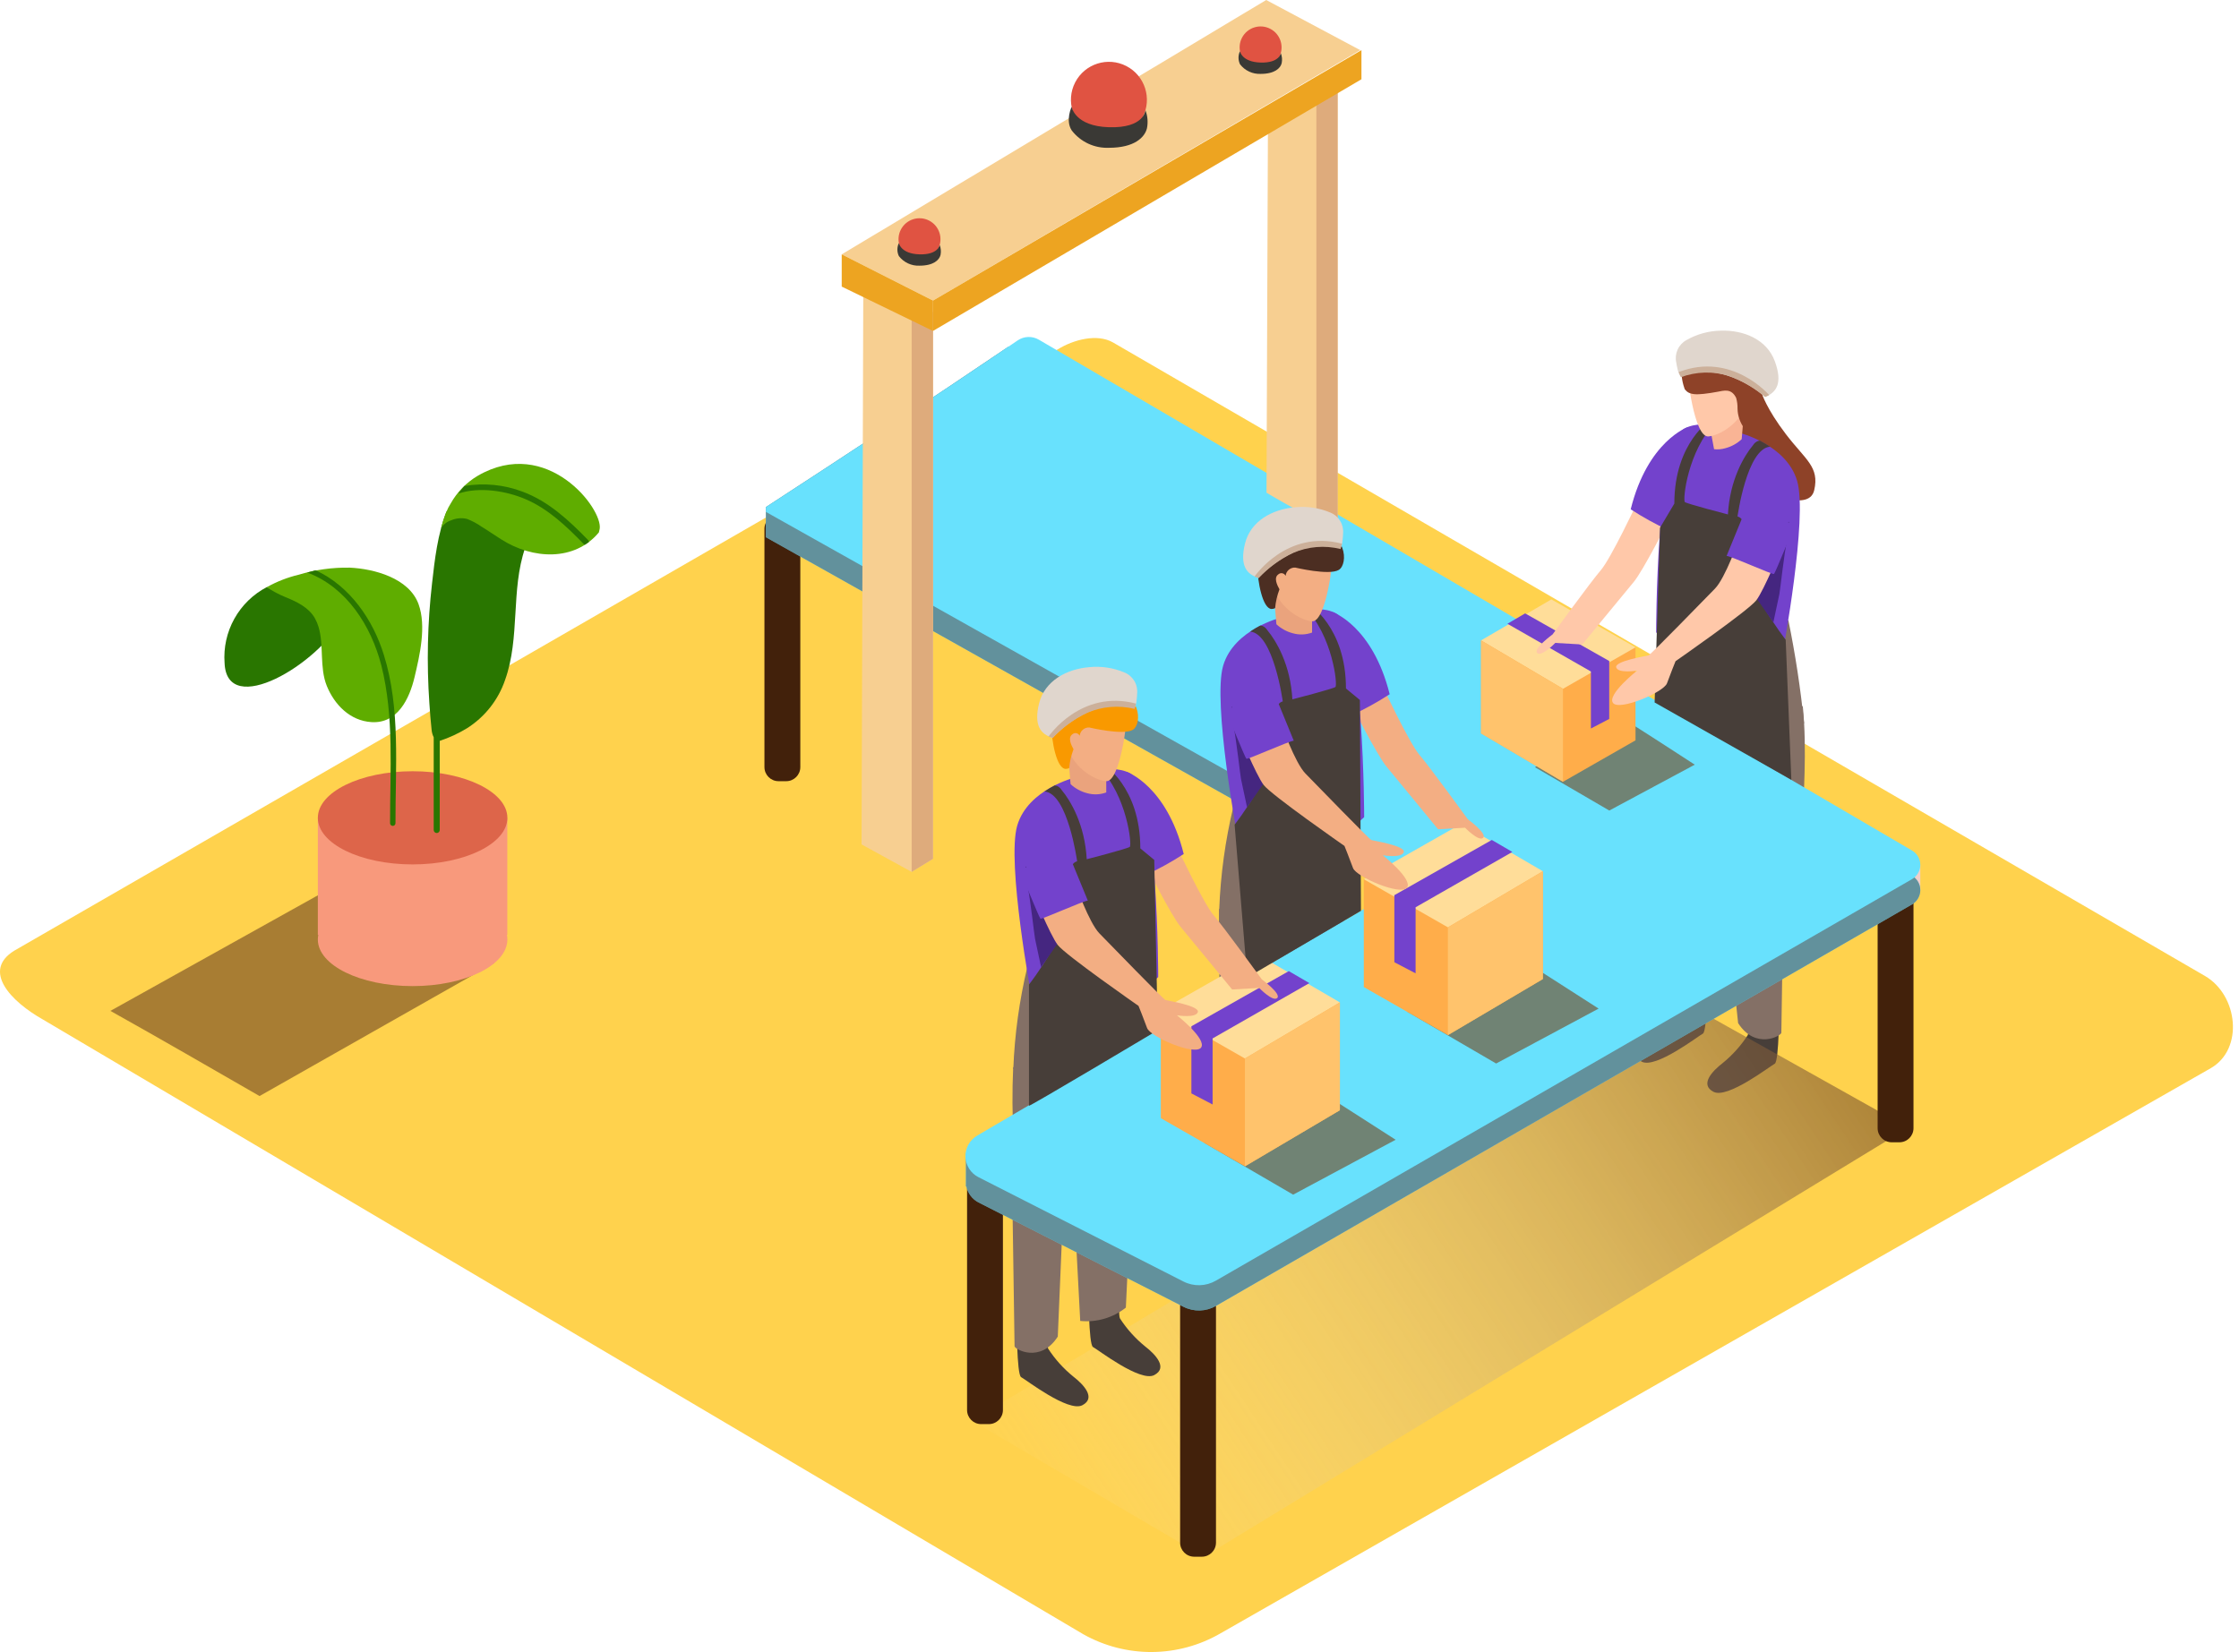 <svg width="271" height="200" viewBox="0 0 271 200" fill="none" xmlns="http://www.w3.org/2000/svg">
<path d="M131.125 197.853L5.255 123.462C1.249 121.214 -2.188 117.515 1.716 115.1L128.031 42.292C129.928 41.117 132.803 40.351 134.73 41.468L266.875 118.15C270.881 120.478 271.603 126.979 267.604 129.307L147.732 197.736C145.214 199.199 142.357 199.979 139.444 199.999C136.532 200.02 133.664 199.28 131.125 197.853Z" fill="#FFD24D"/>
<path d="M202.583 114.676C202.583 114.676 203.196 120.988 202.853 121.666C202.02 122.954 200.988 124.102 199.795 125.066C198.569 126.015 197.008 127.65 198.708 128.532C200.408 129.415 205.567 125.409 206.114 125.132C206.662 124.855 206.654 118.069 206.654 118.069" fill="#473E39"/>
<path d="M211.273 118.324C211.273 118.324 211.886 124.636 211.543 125.315C210.71 126.602 209.678 127.75 208.486 128.715C207.26 129.663 205.698 131.298 207.398 132.181C209.099 133.064 214.257 129.058 214.805 128.781C215.352 128.503 215.345 121.717 215.345 121.717" fill="#473E39"/>
<path d="M215.775 91.255C215.907 94.137 215.885 97.041 215.732 100.055C215.718 100.171 215.733 100.289 215.775 100.398C215.817 100.507 215.885 100.605 215.972 100.682C215.819 110.57 215.608 124.806 215.608 125.032C215.608 125.382 212.499 127.155 210.376 123.864L207.844 100.113L207.625 122.004C207.625 122.004 204.173 123.974 202.101 120.391L200.554 87.234L215.775 91.255Z" fill="#847066"/>
<path d="M204.859 109.787C204.859 109.787 205.472 116.099 205.129 116.777C204.296 118.065 203.264 119.213 202.072 120.178C200.846 121.126 199.285 122.761 200.985 123.644C202.685 124.527 207.844 120.521 208.391 120.243C208.938 119.966 208.931 113.18 208.931 113.18" fill="#473E39"/>
<path d="M209.923 116.041L211.383 89.385L212.441 114.428C213.71 113.604 214.958 112.757 216.155 111.845C216.768 108.467 217.454 105.103 218.103 101.732C218.271 96.317 218.738 90.903 218.205 85.511L202.809 82.402L204.356 115.552C205.485 116.44 206.839 116.996 208.267 117.157C208.812 116.773 209.364 116.401 209.923 116.041Z" fill="#847066"/>
<path d="M160.976 131.984C160.976 131.984 160.363 138.296 160.706 138.975C161.54 140.263 162.571 141.41 163.764 142.375C164.99 143.324 166.551 144.958 164.851 145.841C163.151 146.724 157.992 142.718 157.445 142.441C156.897 142.163 156.905 135.377 156.905 135.377" fill="#473E39"/>
<path d="M152.278 135.633C152.278 135.633 151.665 141.945 152.008 142.623C152.842 143.911 153.873 145.059 155.066 146.023C156.292 146.972 157.853 148.607 156.153 149.489C154.453 150.372 149.294 146.366 148.747 146.089C148.199 145.812 148.207 139.026 148.207 139.026" fill="#473E39"/>
<path d="M147.542 110.051C147.499 112.487 147.594 114.923 147.827 117.348C147.84 117.464 147.825 117.582 147.783 117.691C147.741 117.8 147.674 117.898 147.586 117.975C147.739 127.862 147.951 142.099 147.951 142.325C147.951 142.675 151.059 144.448 153.183 141.157L154.438 111.488L155.897 139.26C157.878 139.461 159.86 138.883 161.421 137.647L162.968 104.498L147.542 110.051Z" fill="#847066"/>
<path style="mix-blend-mode:multiply" opacity="0.63" d="M117.64 171.985L145.726 188.461L230.952 136.53L203.013 120.871" fill="url(#paint0_linear_2923:19016)"/>
<path d="M135.824 152.619C135.824 152.619 135.211 158.931 135.554 159.609C136.387 160.897 137.419 162.045 138.611 163.01C139.837 163.958 141.399 165.593 139.699 166.476C137.999 167.359 132.84 163.353 132.292 163.075C131.745 162.798 131.752 156.012 131.752 156.012" fill="#473E39"/>
<path d="M127.126 156.268C127.126 156.268 126.513 162.579 126.856 163.258C127.689 164.546 128.721 165.693 129.914 166.658C131.139 167.607 132.701 169.241 131.001 170.124C129.301 171.007 124.142 167.001 123.594 166.724C123.047 166.447 123.055 159.661 123.055 159.661" fill="#473E39"/>
<path d="M122.632 129.206C122.5 132.088 122.522 134.992 122.675 138.006C122.688 138.122 122.673 138.239 122.632 138.349C122.59 138.458 122.522 138.555 122.435 138.633C122.588 148.52 122.799 162.756 122.799 162.983C122.799 163.333 125.908 165.106 128.031 161.815L129.286 132.146L130.746 159.918C132.727 160.119 134.708 159.541 136.269 158.305L137.845 125.178L122.632 129.206Z" fill="#847066"/>
<path d="M95.159 62.322H94.232C93.289 62.322 92.525 63.087 92.525 64.03V92.867C92.525 93.81 93.289 94.574 94.232 94.574H95.159C96.102 94.574 96.867 93.81 96.867 92.867V64.03C96.867 63.087 96.102 62.322 95.159 62.322Z" fill="#42210B"/>
<path d="M119.684 140.135H118.757C117.814 140.135 117.05 140.899 117.05 141.842V170.701C117.05 171.644 117.814 172.409 118.757 172.409H119.684C120.627 172.409 121.391 171.644 121.391 170.701V141.842C121.391 140.899 120.627 140.135 119.684 140.135Z" fill="#42210B"/>
<path d="M145.47 154.342H144.544C143.601 154.342 142.836 155.106 142.836 156.049V186.754C142.836 187.697 143.601 188.462 144.544 188.462H145.47C146.413 188.462 147.178 187.697 147.178 186.754V156.049C147.178 155.106 146.413 154.342 145.47 154.342Z" fill="#42210B"/>
<path d="M229.895 104.17H228.968C228.025 104.17 227.26 104.934 227.26 105.877V136.582C227.26 137.525 228.025 138.29 228.968 138.29H229.895C230.838 138.29 231.602 137.525 231.602 136.582V105.877C231.602 104.934 230.838 104.17 229.895 104.17Z" fill="#42210B"/>
<path d="M232.426 104.717V107.774L230.974 108.927L230.405 105.432L232.426 104.717Z" fill="#F2CEC9"/>
<path d="M231.434 106.031L122.018 41.994C112.328 48.561 102.521 54.997 92.7 61.389V65.037L168.514 107.622C168.82 107.796 169.075 108.049 169.252 108.354C169.429 108.659 169.522 109.006 169.522 109.358C169.522 109.711 169.429 110.057 169.252 110.362C169.075 110.667 168.82 110.92 168.514 111.095L118.37 140.501L116.911 139.633V142.916C116.905 143.016 116.905 143.116 116.911 143.215V143.646H116.976C117.061 144.055 117.236 144.441 117.488 144.774C117.741 145.107 118.064 145.38 118.436 145.572L143.245 158.203C143.856 158.515 144.535 158.668 145.221 158.651C145.906 158.633 146.576 158.444 147.171 158.101L231.427 109.49C231.73 109.315 231.982 109.063 232.158 108.76C232.333 108.457 232.426 108.113 232.426 107.762C232.427 107.412 232.336 107.068 232.162 106.764C231.988 106.46 231.737 106.207 231.434 106.031Z" fill="#68E1FD"/>
<path opacity="0.61" d="M231.434 106.031L122.018 41.994C112.328 48.561 102.521 54.997 92.7 61.389V65.037L168.514 107.622C168.82 107.796 169.075 108.049 169.252 108.354C169.429 108.659 169.522 109.006 169.522 109.358C169.522 109.711 169.429 110.057 169.252 110.362C169.075 110.667 168.82 110.92 168.514 111.095L118.37 140.501L116.911 139.633V142.916C116.905 143.016 116.905 143.116 116.911 143.215V143.646H116.976C117.061 144.055 117.236 144.441 117.488 144.774C117.741 145.107 118.064 145.38 118.436 145.572L143.245 158.203C143.856 158.515 144.535 158.668 145.221 158.651C145.906 158.633 146.576 158.444 147.171 158.101L231.427 109.49C231.73 109.315 231.982 109.063 232.158 108.76C232.333 108.457 232.426 108.113 232.426 107.762C232.427 107.412 232.336 107.068 232.162 106.764C231.988 106.46 231.737 106.207 231.434 106.031Z" fill="#606060"/>
<path d="M231.434 102.973L125.74 41.125C125.347 40.895 124.898 40.781 124.443 40.796C123.988 40.812 123.547 40.956 123.171 41.213C113.102 48.072 102.915 54.756 92.7 61.396V61.972L168.514 104.556C168.82 104.731 169.075 104.984 169.252 105.289C169.429 105.594 169.522 105.94 169.522 106.293C169.522 106.646 169.429 106.992 169.252 107.297C169.075 107.602 168.82 107.855 168.514 108.03L118.275 137.48C117.83 137.74 117.463 138.115 117.214 138.566C116.964 139.017 116.84 139.527 116.856 140.042C116.872 140.558 117.026 141.059 117.303 141.494C117.579 141.929 117.968 142.282 118.428 142.514L143.238 155.145C143.849 155.457 144.528 155.61 145.213 155.593C145.899 155.575 146.569 155.386 147.163 155.043L231.427 106.432C231.73 106.257 231.982 106.005 232.158 105.702C232.333 105.399 232.426 105.055 232.426 104.704C232.427 104.354 232.336 104.01 232.162 103.706C231.988 103.402 231.737 103.149 231.434 102.973Z" fill="#68E1FD"/>
<path d="M161.903 64.562V10.412L153.475 12.951L153.293 59.651C156.131 61.351 159.086 62.847 161.903 64.562Z" fill="#F7CF91"/>
<path d="M161.903 64.562V10.412L159.327 11.142V63.051C160.193 63.543 161.052 64.046 161.903 64.562Z" fill="#DEAB7C"/>
<path d="M101.879 30.793L112.926 36.389L164.639 6.071L153.256 0L101.879 30.793Z" fill="#F7CF91"/>
<path d="M112.926 40.066L164.785 9.595V6.07L112.926 36.389V40.066Z" fill="#EDA421"/>
<path d="M104.492 33.98L104.28 102.228L110.344 105.555L112.927 103.971V36.388L104.492 33.98Z" fill="#F7CF91"/>
<path d="M110.344 105.555V36.389L112.927 37.797V103.972L110.344 105.555Z" fill="#DEAB7C"/>
<path d="M113.548 30.129C114.192 28.883 113.705 27.351 112.459 26.706C111.213 26.062 109.681 26.55 109.037 27.795C108.393 29.041 108.88 30.573 110.126 31.217C111.371 31.862 112.903 31.374 113.548 30.129Z" fill="#E05342"/>
<path d="M108.797 29.42C108.797 29.42 109.008 30.726 111.292 30.792C113.576 30.857 113.737 29.653 113.737 29.653C113.884 30.039 113.92 30.459 113.839 30.865C113.693 31.47 113 32.163 111.292 32.163C110.814 32.185 110.337 32.09 109.903 31.888C109.468 31.686 109.089 31.383 108.797 31.003C108.678 30.756 108.616 30.486 108.616 30.212C108.616 29.938 108.678 29.667 108.797 29.42Z" fill="#3A3935"/>
<path d="M138.302 14.194C139.469 11.938 138.586 9.165 136.331 7.998C134.076 6.832 131.303 7.715 130.136 9.97C128.97 12.225 129.852 14.998 132.107 16.165C134.362 17.331 137.136 16.449 138.302 14.194Z" fill="#E05342"/>
<path d="M129.709 12.922C129.709 12.966 130.096 15.279 134.219 15.403C138.524 15.534 138.641 13.345 138.641 13.345C138.906 14.043 138.969 14.802 138.823 15.534C138.553 16.629 137.305 17.891 134.226 17.891C133.361 17.928 132.5 17.756 131.715 17.391C130.93 17.025 130.245 16.476 129.717 15.79C128.921 14.571 129.709 12.922 129.709 12.922Z" fill="#3A3935"/>
<path d="M157.47 5.148C158.114 3.902 157.627 2.37 156.381 1.726C155.135 1.082 153.603 1.569 152.959 2.815C152.315 4.061 152.802 5.593 154.048 6.237C155.293 6.881 156.826 6.394 157.47 5.148Z" fill="#F7CF91"/>
<path d="M152.716 4.443C152.716 4.443 152.928 5.749 155.212 5.815C157.496 5.881 157.656 4.677 157.656 4.677C157.804 5.063 157.839 5.483 157.758 5.888C157.612 6.494 156.919 7.187 155.212 7.187C154.733 7.208 154.257 7.114 153.822 6.912C153.388 6.71 153.009 6.406 152.716 6.027C152.597 5.78 152.536 5.509 152.536 5.235C152.536 4.961 152.597 4.69 152.716 4.443Z" fill="#F7CF91"/>
<path d="M101.879 30.793V34.697L112.926 40.067V36.39L101.879 30.793Z" fill="#EDA421"/>
<path d="M154.834 6.908C155.478 5.662 154.991 4.13 153.745 3.486C152.5 2.841 150.968 3.329 150.323 4.575C149.679 5.82 150.166 7.352 151.412 7.997C152.658 8.641 154.19 8.153 154.834 6.908Z" fill="#E05342"/>
<path d="M150.082 6.201C150.082 6.201 150.294 7.507 152.578 7.573C154.861 7.639 155.029 6.435 155.029 6.435C155.177 6.821 155.212 7.241 155.131 7.646C154.986 8.252 154.292 8.945 152.585 8.945C152.106 8.966 151.63 8.871 151.195 8.669C150.761 8.468 150.382 8.164 150.089 7.785C149.969 7.538 149.906 7.268 149.905 6.994C149.904 6.72 149.964 6.449 150.082 6.201Z" fill="#3A3935"/>
<path style="mix-blend-mode:multiply" opacity="0.63" d="M196.154 86.816L185.778 92.88L194.782 98.126L205.129 92.574C202.145 90.64 199.168 88.692 196.154 86.816Z" fill="url(#paint1_linear_2923:19016)"/>
<path d="M197.957 78.368V89.627L189.179 94.648L179.262 88.788V77.529" fill="#FFAD4A"/>
<path d="M197.957 78.367L187.77 72.566L179.262 77.528L189.179 83.388L197.957 78.367Z" fill="#FFDD99"/>
<path d="M189.179 83.389V94.648L179.262 88.788V77.529L189.179 83.389Z" fill="#FFC36C"/>
<path d="M194.775 80.024L184.596 74.26L182.451 75.515L192.557 81.294V88.197L194.775 87.037V80.024Z" fill="#7342CC"/>
<path style="mix-blend-mode:multiply" opacity="0.63" d="M158.145 131.102L145.74 138.355L156.518 144.63L168.922 137.982C165.31 135.677 161.75 133.356 158.145 131.102Z" fill="url(#paint2_linear_2923:19016)"/>
<path d="M140.501 122.324V135.371L150.68 141.201L162.173 134.408V121.354" fill="#FFAD4A"/>
<path d="M140.501 122.324L152.315 115.604L162.173 121.353L150.68 128.147L140.501 122.324Z" fill="#FFDD99"/>
<path d="M150.68 128.147V141.201L162.173 134.408V121.354L150.68 128.147Z" fill="#FFC36C"/>
<path d="M144.201 124.243L155.992 117.566L158.481 119.018L146.769 125.717V133.714L144.201 132.372V124.243Z" fill="#7342CC"/>
<path style="mix-blend-mode:multiply" opacity="0.63" d="M182.714 115.225L170.309 122.478L181.086 128.753L193.491 122.105C189.879 119.8 186.318 117.479 182.714 115.225Z" fill="url(#paint3_linear_2923:19016)"/>
<path d="M165.07 106.445V119.499L175.249 125.315L186.741 118.529V105.475" fill="#FFAD4A"/>
<path d="M165.07 106.445L176.883 99.725L186.741 105.475L175.249 112.268L165.07 106.445Z" fill="#FFDD99"/>
<path d="M175.249 112.268V125.315L186.741 118.529V105.475L175.249 112.268Z" fill="#FFC36C"/>
<path d="M168.769 108.371L180.561 101.688L183.049 103.14L171.338 109.838V117.835L168.769 116.493V108.371Z" fill="#7342CC"/>
<path d="M167.383 83.162C167.383 83.162 170.6 89.999 171.819 91.407C173.038 92.816 177.656 99.179 177.656 99.179C177.656 99.179 180.035 100.915 179.517 101.426C178.999 101.937 177.328 100.207 177.328 100.207L174.059 100.397C174.059 100.397 168.951 94.166 167.828 92.823C166.704 91.481 163.603 85.373 163.603 85.373" fill="#F3AE83"/>
<path d="M149.272 97.522C149.278 97.58 149.278 97.638 149.272 97.697C148.303 101.749 147.733 105.887 147.572 110.05C153.023 112.093 159.546 109.401 163.939 105.044L149.272 97.522Z" fill="#847066"/>
<path d="M155.08 74.755C155.08 74.755 149.352 76.149 148.046 80.593C146.74 85.037 149.79 101.381 149.79 101.381C149.79 101.381 158.984 104.862 165.113 98.93C165.113 98.93 165.113 76.083 161.691 74.252C159.108 72.88 155.08 74.755 155.08 74.755Z" fill="#7342CC"/>
<path d="M161.29 74.1C161.29 74.1 166.128 75.741 168.2 84.045C166.717 85.01 165.166 85.865 163.559 86.606" fill="#7342CC"/>
<path d="M164.596 84.746L162.91 83.352C162.91 75.88 158.408 73.137 158.408 73.137L157.934 73.56C161.283 76.938 161.925 82.944 161.633 83.17C161.341 83.396 156.423 84.666 156.423 84.666C156.371 83.682 156.229 82.705 156 81.747C155.804 80.929 155.541 80.128 155.212 79.354C154.942 78.718 154.625 78.103 154.263 77.515C153.991 77.068 153.686 76.641 153.351 76.238C153.222 76.035 153.034 75.877 152.811 75.785C152.753 75.785 152.585 75.713 152.534 75.734C152.114 75.954 151.707 76.198 151.315 76.464C154.139 76.69 155.263 84.921 155.263 84.921C155.263 84.921 153.804 85.038 154.344 88.963C154.884 92.889 149.433 99.836 149.433 99.836L150.958 118.34L164.727 110.27L164.596 84.746Z" fill="#473E39"/>
<path d="M153.227 92.341L149.053 85.512L149.214 87.489C149.231 87.519 149.243 87.551 149.25 87.584C149.666 89.664 150.089 93.699 150.206 94.304L150.936 97.727L153.563 93.961L153.227 92.341Z" fill="#452680"/>
<path d="M155.08 87.634C155.08 87.634 156.722 92.333 157.999 93.639C159.276 94.945 165.755 101.629 165.989 101.702C166.222 101.775 170.141 102.395 169.907 103.161C169.674 103.928 167.375 103.548 167.375 103.548C167.375 103.548 171.06 106.467 170.294 107.467C169.528 108.466 164.15 106.16 163.763 105.088C163.377 104.015 162.727 102.41 162.727 102.41C162.727 102.41 153.869 96.251 152.942 95.025C152.016 93.8 149.863 88.575 149.863 88.575C149.863 88.575 152.11 86.167 155.08 87.634Z" fill="#F3AE83"/>
<path d="M148.382 86.022C148.382 86.022 150.702 91.743 150.855 91.859C151.009 91.976 155.963 89.736 156.591 89.671L153.935 83.184" fill="#7342CC"/>
<path d="M156.489 76.668C157.252 76.883 158.064 76.853 158.809 76.58V72.727L154.19 72.049L154.489 75.573C155.054 76.099 155.742 76.475 156.489 76.668Z" fill="#EAA37D"/>
<path d="M161.268 67.291C161.421 67.481 160.538 75.376 158.787 75.216C157.036 75.055 153.993 72.939 153.964 69.86C153.935 66.781 159.123 64.614 161.268 67.291Z" fill="#F3AE83"/>
<path d="M158.641 63.774C154.147 63.263 152.14 66.299 152.169 68.371C152.198 70.443 152.826 73.683 153.898 73.727C154.051 73.729 154.201 73.694 154.336 73.624C154.405 72.845 154.582 72.079 154.862 71.348C154.584 70.844 154.132 69.94 154.73 69.531C154.796 69.473 154.874 69.431 154.958 69.409C155.042 69.387 155.131 69.385 155.216 69.403C155.302 69.422 155.381 69.46 155.449 69.515C155.517 69.57 155.571 69.641 155.606 69.721C155.632 69.434 155.768 69.169 155.986 68.981C156.204 68.793 156.486 68.697 156.773 68.714C156.773 68.714 160.903 69.699 162.049 68.991C163.195 68.283 163.136 64.285 158.641 63.774Z" fill="#4C2E22"/>
<path d="M156.766 61.411C154.022 61.637 151.374 63.067 150.695 65.789C150.016 68.51 150.914 69.554 152.337 69.955C152.337 69.955 156.773 64.847 162.107 66.343C162.494 66.453 162.552 64.826 162.56 64.621C162.617 64.084 162.497 63.543 162.219 63.08C161.942 62.616 161.521 62.256 161.02 62.053C159.678 61.486 158.215 61.265 156.766 61.411Z" fill="#E0D6CD"/>
<path d="M152.337 69.983L151.84 69.808C151.84 69.808 155.744 64.043 162.435 65.824L162.253 66.466C160.338 65.992 158.321 66.159 156.51 66.94C154.944 67.689 153.529 68.721 152.337 69.983Z" fill="#CCB09A"/>
<path d="M142.457 102.557C142.457 102.557 145.675 109.394 146.894 110.802C148.112 112.21 152.731 118.573 152.731 118.573C152.731 118.573 155.11 120.31 154.592 120.821C154.074 121.331 152.403 119.602 152.403 119.602L149.134 119.792C149.134 119.792 144.026 113.56 142.902 112.218C141.778 110.875 138.692 104.746 138.692 104.746" fill="#F3AE83"/>
<path d="M124.346 116.881C124.352 116.939 124.352 116.998 124.346 117.056C123.377 121.108 122.807 125.246 122.646 129.409C128.097 131.453 134.62 128.76 139.013 124.404L124.346 116.881Z" fill="#847066"/>
<path d="M130.154 94.115C130.154 94.115 124.426 95.508 123.12 99.952C121.814 104.396 124.864 120.741 124.864 120.741C124.864 120.741 134.058 124.221 140.188 118.289C140.188 118.289 140.188 95.443 136.765 93.611C134.182 92.239 130.154 94.115 130.154 94.115Z" fill="#7342CC"/>
<path d="M136.364 93.443C136.364 93.443 141.202 95.085 143.274 103.389C141.791 104.353 140.24 105.209 138.633 105.95" fill="#7342CC"/>
<path d="M139.706 104.103L138.02 102.71C138.02 95.238 133.518 92.494 133.518 92.494L133.044 92.917C136.393 96.296 137.035 102.301 136.743 102.527C136.452 102.753 131.534 104.023 131.534 104.023C131.481 103.039 131.339 102.062 131.11 101.104C130.915 100.286 130.651 99.486 130.322 98.711C130.053 98.075 129.736 97.46 129.374 96.872C129.101 96.425 128.796 95.998 128.462 95.595C128.332 95.392 128.144 95.234 127.922 95.143C127.863 95.143 127.695 95.07 127.644 95.092C127.225 95.312 126.818 95.555 126.426 95.822C129.25 96.048 130.373 104.278 130.373 104.278C130.373 104.278 128.914 104.395 129.454 108.321C129.994 112.247 124.543 119.193 124.543 119.193V133.86C124.171 134.246 140.129 124.724 140.129 124.724L139.706 104.103Z" fill="#473E39"/>
<path d="M128.301 111.699L124.127 104.869L124.288 106.847C124.304 106.876 124.317 106.908 124.324 106.941C124.74 109.021 125.163 113.056 125.28 113.662L126.01 117.084L128.637 113.319L128.301 111.699Z" fill="#452680"/>
<path d="M130.155 107C130.155 107 131.796 111.699 133.073 113.005C134.35 114.311 140.83 120.995 141.063 121.068C141.297 121.141 145.215 121.762 144.982 122.528C144.748 123.294 142.45 122.914 142.45 122.914C142.45 122.914 146.135 125.833 145.368 126.833C144.602 127.832 139.224 125.527 138.838 124.454C138.451 123.381 137.802 121.776 137.802 121.776C137.802 121.776 128.943 115.618 128.017 114.392C127.09 113.166 124.937 107.941 124.937 107.941C124.937 107.941 127.207 105.526 130.155 107Z" fill="#F3AE83"/>
<path d="M123.456 105.381C123.456 105.381 125.776 111.101 125.93 111.218C126.083 111.335 131.037 109.095 131.665 109.029L129.002 102.557" fill="#7342CC"/>
<path d="M131.577 96.025C132.341 96.241 133.153 96.21 133.898 95.938V92.085L129.279 91.406L129.578 94.931C130.143 95.456 130.83 95.832 131.577 96.025Z" fill="#EAA37D"/>
<path d="M136.342 86.649C136.495 86.839 135.613 94.734 133.861 94.573C132.11 94.413 129.067 92.297 129.038 89.217C129.009 86.138 134.197 83.993 136.342 86.649Z" fill="#F3AE83"/>
<path d="M133.715 83.133C129.22 82.622 127.214 85.658 127.243 87.73C127.272 89.802 127.9 93.042 128.972 93.086C129.124 93.088 129.275 93.053 129.41 92.984C129.479 92.204 129.656 91.438 129.935 90.707C129.658 90.204 129.206 89.299 129.804 88.89C129.869 88.832 129.947 88.79 130.032 88.768C130.116 88.746 130.205 88.744 130.29 88.763C130.375 88.781 130.455 88.82 130.523 88.875C130.591 88.93 130.644 89 130.68 89.08C130.706 88.794 130.842 88.528 131.06 88.341C131.278 88.153 131.56 88.057 131.847 88.073C131.847 88.073 135.977 89.058 137.123 88.35C138.268 87.643 138.21 83.651 133.715 83.133Z" fill="#F99900"/>
<path d="M131.84 80.768C129.097 80.994 126.448 82.424 125.769 85.146C125.091 87.868 125.988 88.911 127.411 89.313C127.411 89.313 131.847 84.205 137.181 85.701C137.568 85.81 137.627 84.183 137.634 83.979C137.691 83.442 137.571 82.9 137.294 82.437C137.016 81.974 136.595 81.613 136.094 81.41C134.752 80.843 133.29 80.623 131.84 80.768Z" fill="#E0D6CD"/>
<path d="M127.411 89.342L126.915 89.167C126.915 89.167 130.819 83.403 137.51 85.183L137.327 85.825C135.413 85.352 133.396 85.518 131.585 86.299C130.018 87.049 128.603 88.08 127.411 89.342Z" fill="#CCB09A"/>
<path d="M213.236 47.611C213.236 47.611 213.783 49.45 216.155 52.559C218.526 55.667 220.248 56.513 219.584 59.352C218.92 62.19 213.236 59.264 210.39 58.994C207.545 58.724 206.924 54.332 207.282 52.245" fill="#8E4228"/>
<path d="M198.19 60.789C198.19 60.789 194.972 67.626 193.753 69.034C192.535 70.443 187.916 76.806 187.916 76.806C187.916 76.806 185.537 78.542 186.055 79.053C186.573 79.564 188.244 77.834 188.244 77.834L191.513 78.024C191.513 78.024 196.621 71.793 197.745 70.45C198.868 69.107 201.969 63 201.969 63" fill="#FFC8A9"/>
<path d="M201.663 82.674L216.454 75.07C217.301 79.202 217.936 83.374 218.358 87.57C212.842 89.846 206.107 87.117 201.663 82.674Z" fill="#847066"/>
<path d="M210.485 52.384C210.485 52.384 216.213 53.778 217.519 58.222C218.825 62.666 215.775 79.01 215.775 79.01C215.775 79.01 206.581 82.491 200.452 76.559C200.452 76.559 200.452 53.712 203.874 51.881C206.464 50.509 210.485 52.384 210.485 52.384Z" fill="#7342CC"/>
<path d="M204.283 51.713C204.283 51.713 199.445 53.355 197.373 61.658C198.856 62.623 200.407 63.479 202.013 64.22" fill="#7342CC"/>
<path d="M200.926 63.884L202.655 60.965C202.655 53.494 207.157 50.75 207.157 50.75L207.632 51.173C204.283 54.552 203.64 60.557 203.932 60.783C204.224 61.009 209.142 62.279 209.142 62.279C209.195 61.295 209.336 60.318 209.565 59.36C209.761 58.542 210.025 57.741 210.354 56.967C210.623 56.331 210.94 55.716 211.302 55.128C211.575 54.681 211.88 54.254 212.214 53.851C212.343 53.648 212.532 53.49 212.754 53.399C212.813 53.399 212.98 53.326 213.031 53.348C213.451 53.568 213.858 53.811 214.25 54.077C211.426 54.303 210.302 62.534 210.302 62.534C210.302 62.534 211.762 62.651 211.222 66.577C210.682 70.502 216.133 77.449 216.133 77.449L216.818 94.407L200.269 85.045L200.926 63.884Z" fill="#473E39"/>
<path d="M206.501 50.364C206.619 50.475 206.7 50.62 206.734 50.779C207.019 51.976 207.252 53.18 207.464 54.384C207.917 54.434 208.376 54.394 208.814 54.267C209.559 54.074 210.243 53.697 210.806 53.173L211.105 49.648L206.501 50.364Z" fill="#F9B495"/>
<path d="M204.305 44.911C204.151 45.101 205.034 52.996 206.786 52.836C208.537 52.675 211.58 50.559 211.609 47.48C211.638 44.401 206.45 42.263 204.305 44.911Z" fill="#FFC8A9"/>
<path d="M212.346 69.969L216.52 63.139L216.359 65.116C216.342 65.146 216.33 65.178 216.323 65.211C215.907 67.291 215.483 71.326 215.367 71.931L214.637 75.353L212.01 71.588L212.346 69.969Z" fill="#452680"/>
<path d="M210.485 65.264C210.485 65.264 208.843 69.963 207.566 71.269C206.289 72.575 199.788 79.259 199.54 79.339C199.292 79.419 195.388 80.032 195.621 80.799C195.855 81.565 198.153 81.185 198.153 81.185C198.153 81.185 194.468 84.104 195.235 85.104C196.001 86.103 201.379 83.797 201.765 82.725C202.152 81.652 202.801 80.047 202.801 80.047C202.801 80.047 211.66 73.888 212.586 72.663C213.513 71.437 215.666 66.212 215.666 66.212C215.666 66.212 213.44 63.797 210.485 65.264Z" fill="#FFC8A9"/>
<path d="M217.191 63.651C217.191 63.651 214.871 69.372 214.717 69.488C214.564 69.605 209.61 67.365 208.982 67.299L211.638 60.812" fill="#7342CC"/>
<path d="M213.404 46C213.404 43.935 211.427 40.892 206.932 41.403C205.724 41.468 204.587 41.989 203.75 42.862C203.75 43.183 203.707 43.497 203.707 43.81C203.664 43.842 203.63 43.883 203.606 43.929C203.582 43.976 203.569 44.028 203.568 44.081C203.44 45.064 203.545 46.064 203.874 46.999C203.878 47.043 203.892 47.086 203.915 47.124C203.938 47.162 203.969 47.194 204.006 47.218C204.495 47.846 205.465 47.751 206.195 47.685C206.749 47.634 207.297 47.532 207.844 47.437C208.676 47.291 209.544 46.977 210.135 48.167C210.256 48.591 210.313 49.032 210.303 49.473C210.321 50.347 210.618 51.193 211.149 51.888C211.456 52.246 211.966 51.728 211.667 51.37L211.631 51.319H211.682C212.747 51.312 213.404 48.065 213.404 46Z" fill="#8E4228"/>
<path d="M208.296 40.029C211.047 39.949 213.841 41.08 214.819 43.736C215.797 46.392 215.016 47.509 213.644 48.056C213.644 48.056 208.668 43.495 203.531 45.553C203.159 45.699 202.925 44.094 202.889 43.889C202.773 43.363 202.831 42.812 203.054 42.321C203.278 41.83 203.655 41.425 204.129 41.168C205.4 40.444 206.833 40.052 208.296 40.029Z" fill="#E0D6CD"/>
<path d="M213.645 48.064L214.134 47.831C214.134 47.831 209.617 42.541 203.188 45.044L203.444 45.664C205.293 44.981 207.315 44.922 209.201 45.496C210.827 46.073 212.333 46.944 213.645 48.064Z" fill="#CCB09A"/>
<path style="mix-blend-mode:multiply" opacity="0.63" d="M31.414 132.693L59.835 116.574L41.987 106.432L13.362 122.382C19.411 125.761 25.409 129.241 31.414 132.693Z" fill="url(#paint4_linear_2923:19016)"/>
<path d="M38.47 99.01V113.187H61.404V99.01" fill="#F8997C"/>
<path d="M49.941 104.65C56.276 104.65 61.411 102.125 61.411 99.01C61.411 95.894 56.276 93.369 49.941 93.369C43.606 93.369 38.47 95.894 38.47 99.01C38.47 102.125 43.606 104.65 49.941 104.65Z" fill="#DD654A"/>
<path d="M49.941 119.382C56.276 119.382 61.411 116.857 61.411 113.742C61.411 110.627 56.276 108.102 49.941 108.102C43.606 108.102 38.47 110.627 38.47 113.742C38.47 116.857 43.606 119.382 49.941 119.382Z" fill="#F8997C"/>
<path d="M62.776 66.072C60.353 65.08 56.996 61.789 54.071 61.891C52.961 64.62 52.611 67.816 52.297 70.596C51.742 75.418 51.632 80.282 51.969 85.124C52.037 86.199 52.127 87.274 52.239 88.349C52.267 88.666 52.353 88.976 52.494 89.261C52.494 93.002 52.494 96.743 52.494 100.484C52.494 100.581 52.533 100.673 52.601 100.742C52.67 100.81 52.763 100.849 52.859 100.849C52.956 100.849 53.049 100.81 53.117 100.742C53.186 100.673 53.224 100.581 53.224 100.484C53.224 96.884 53.224 93.287 53.224 89.692C54.373 89.312 55.474 88.803 56.508 88.174C58.669 86.813 60.299 84.753 61.127 82.337C62.98 77.185 61.805 71.428 63.564 66.328C63.286 66.24 63.031 66.152 62.776 66.072Z" fill="#297600"/>
<path d="M57.821 57.602C56.45 58.413 55.32 59.574 54.545 60.965C54.342 61.279 54.171 61.611 54.034 61.958L53.932 62.177C53.711 62.758 53.525 63.353 53.378 63.957C53.652 63.498 54.086 63.155 54.596 62.994C55.2 62.729 55.873 62.667 56.515 62.819C57.138 63.056 57.729 63.37 58.274 63.753C59.091 64.249 59.879 64.804 60.689 65.314C64.491 67.73 69.547 67.978 72.481 64.461C72.517 64.322 72.554 64.183 72.583 64.037C73.006 61.622 66.227 52.72 57.821 57.602Z" fill="#5FAD00"/>
<path d="M70.787 65.949C70.941 65.84 71.101 65.737 71.262 65.635C71.267 65.586 71.262 65.536 71.245 65.49C71.229 65.443 71.202 65.4 71.167 65.365C68.868 63.008 66.402 60.695 63.264 59.528C61.016 58.674 58.58 58.435 56.209 58.835C55.953 59.127 55.72 59.44 55.479 59.754C58.033 58.9 61.273 59.433 63.593 60.425C66.366 61.608 68.577 63.731 70.649 65.862C70.687 65.901 70.735 65.932 70.787 65.949Z" fill="#297600"/>
<path d="M32.29 71.078C30.636 71.945 29.271 73.276 28.363 74.909C27.456 76.541 27.045 78.402 27.182 80.265C27.452 87.036 38.602 80.425 41.564 74.712C44.526 68.999 44.986 77.149 44.986 77.149" fill="#297600"/>
<path d="M42.323 68.722C40.228 68.686 38.141 68.976 36.135 69.583C34.79 69.904 33.496 70.41 32.29 71.086C32.989 71.557 33.735 71.956 34.515 72.275C35.916 72.837 37.383 73.545 38.12 74.858C38.3 75.182 38.444 75.525 38.55 75.88C39.229 78.105 38.645 80.805 39.557 83.045C40.469 85.285 42.345 87.263 44.971 87.423C48.116 87.613 49.554 84.6 50.174 81.987C50.794 79.375 51.633 75.814 50.656 73.129C49.503 69.991 45.3 68.86 42.323 68.722Z" fill="#5FAD00"/>
<path d="M46.46 79.28C45.139 75.004 42.345 70.969 38.251 69.064H38.098L37.908 69.123C37.66 69.196 37.412 69.254 37.178 69.312C41.943 71.078 44.935 75.778 46.161 80.586C47.722 86.73 47.197 93.377 47.212 99.66C47.212 99.747 47.246 99.831 47.308 99.892C47.369 99.954 47.453 99.988 47.54 99.988C47.627 99.988 47.711 99.954 47.772 99.892C47.834 99.831 47.868 99.747 47.868 99.66C47.846 92.976 48.496 85.774 46.46 79.28Z" fill="#297600"/>
<defs>
<linearGradient id="paint0_linear_2923:19016" x1="122.485" y1="188.644" x2="225.451" y2="120.302" gradientUnits="userSpaceOnUse">
<stop stop-color="white" stop-opacity="0"/>
<stop offset="0.99" stop-color="#754C24"/>
</linearGradient>
<linearGradient id="paint1_linear_2923:19016" x1="5827.41" y1="1855.37" x2="5729.09" y2="1610.71" gradientUnits="userSpaceOnUse">
<stop stop-color="white" stop-opacity="0"/>
<stop offset="0.99" stop-color="#754C24"/>
</linearGradient>
<linearGradient id="paint2_linear_2923:19016" x1="5729.58" y1="3120.72" x2="5588.97" y2="2770.29" gradientUnits="userSpaceOnUse">
<stop stop-color="white" stop-opacity="0"/>
<stop offset="0.99" stop-color="#754C24"/>
</linearGradient>
<linearGradient id="paint3_linear_2923:19016" x1="6534.68" y1="2810.46" x2="6394.08" y2="2460.04" gradientUnits="userSpaceOnUse">
<stop stop-color="white" stop-opacity="0"/>
<stop offset="0.99" stop-color="#754C24"/>
</linearGradient>
<linearGradient id="paint4_linear_2923:19016" x1="2425.33" y1="5097.11" x2="3053.42" y2="4384.35" gradientUnits="userSpaceOnUse">
<stop stop-color="white" stop-opacity="0"/>
<stop offset="0.99" stop-color="#754C24"/>
</linearGradient>
</defs>
</svg>
